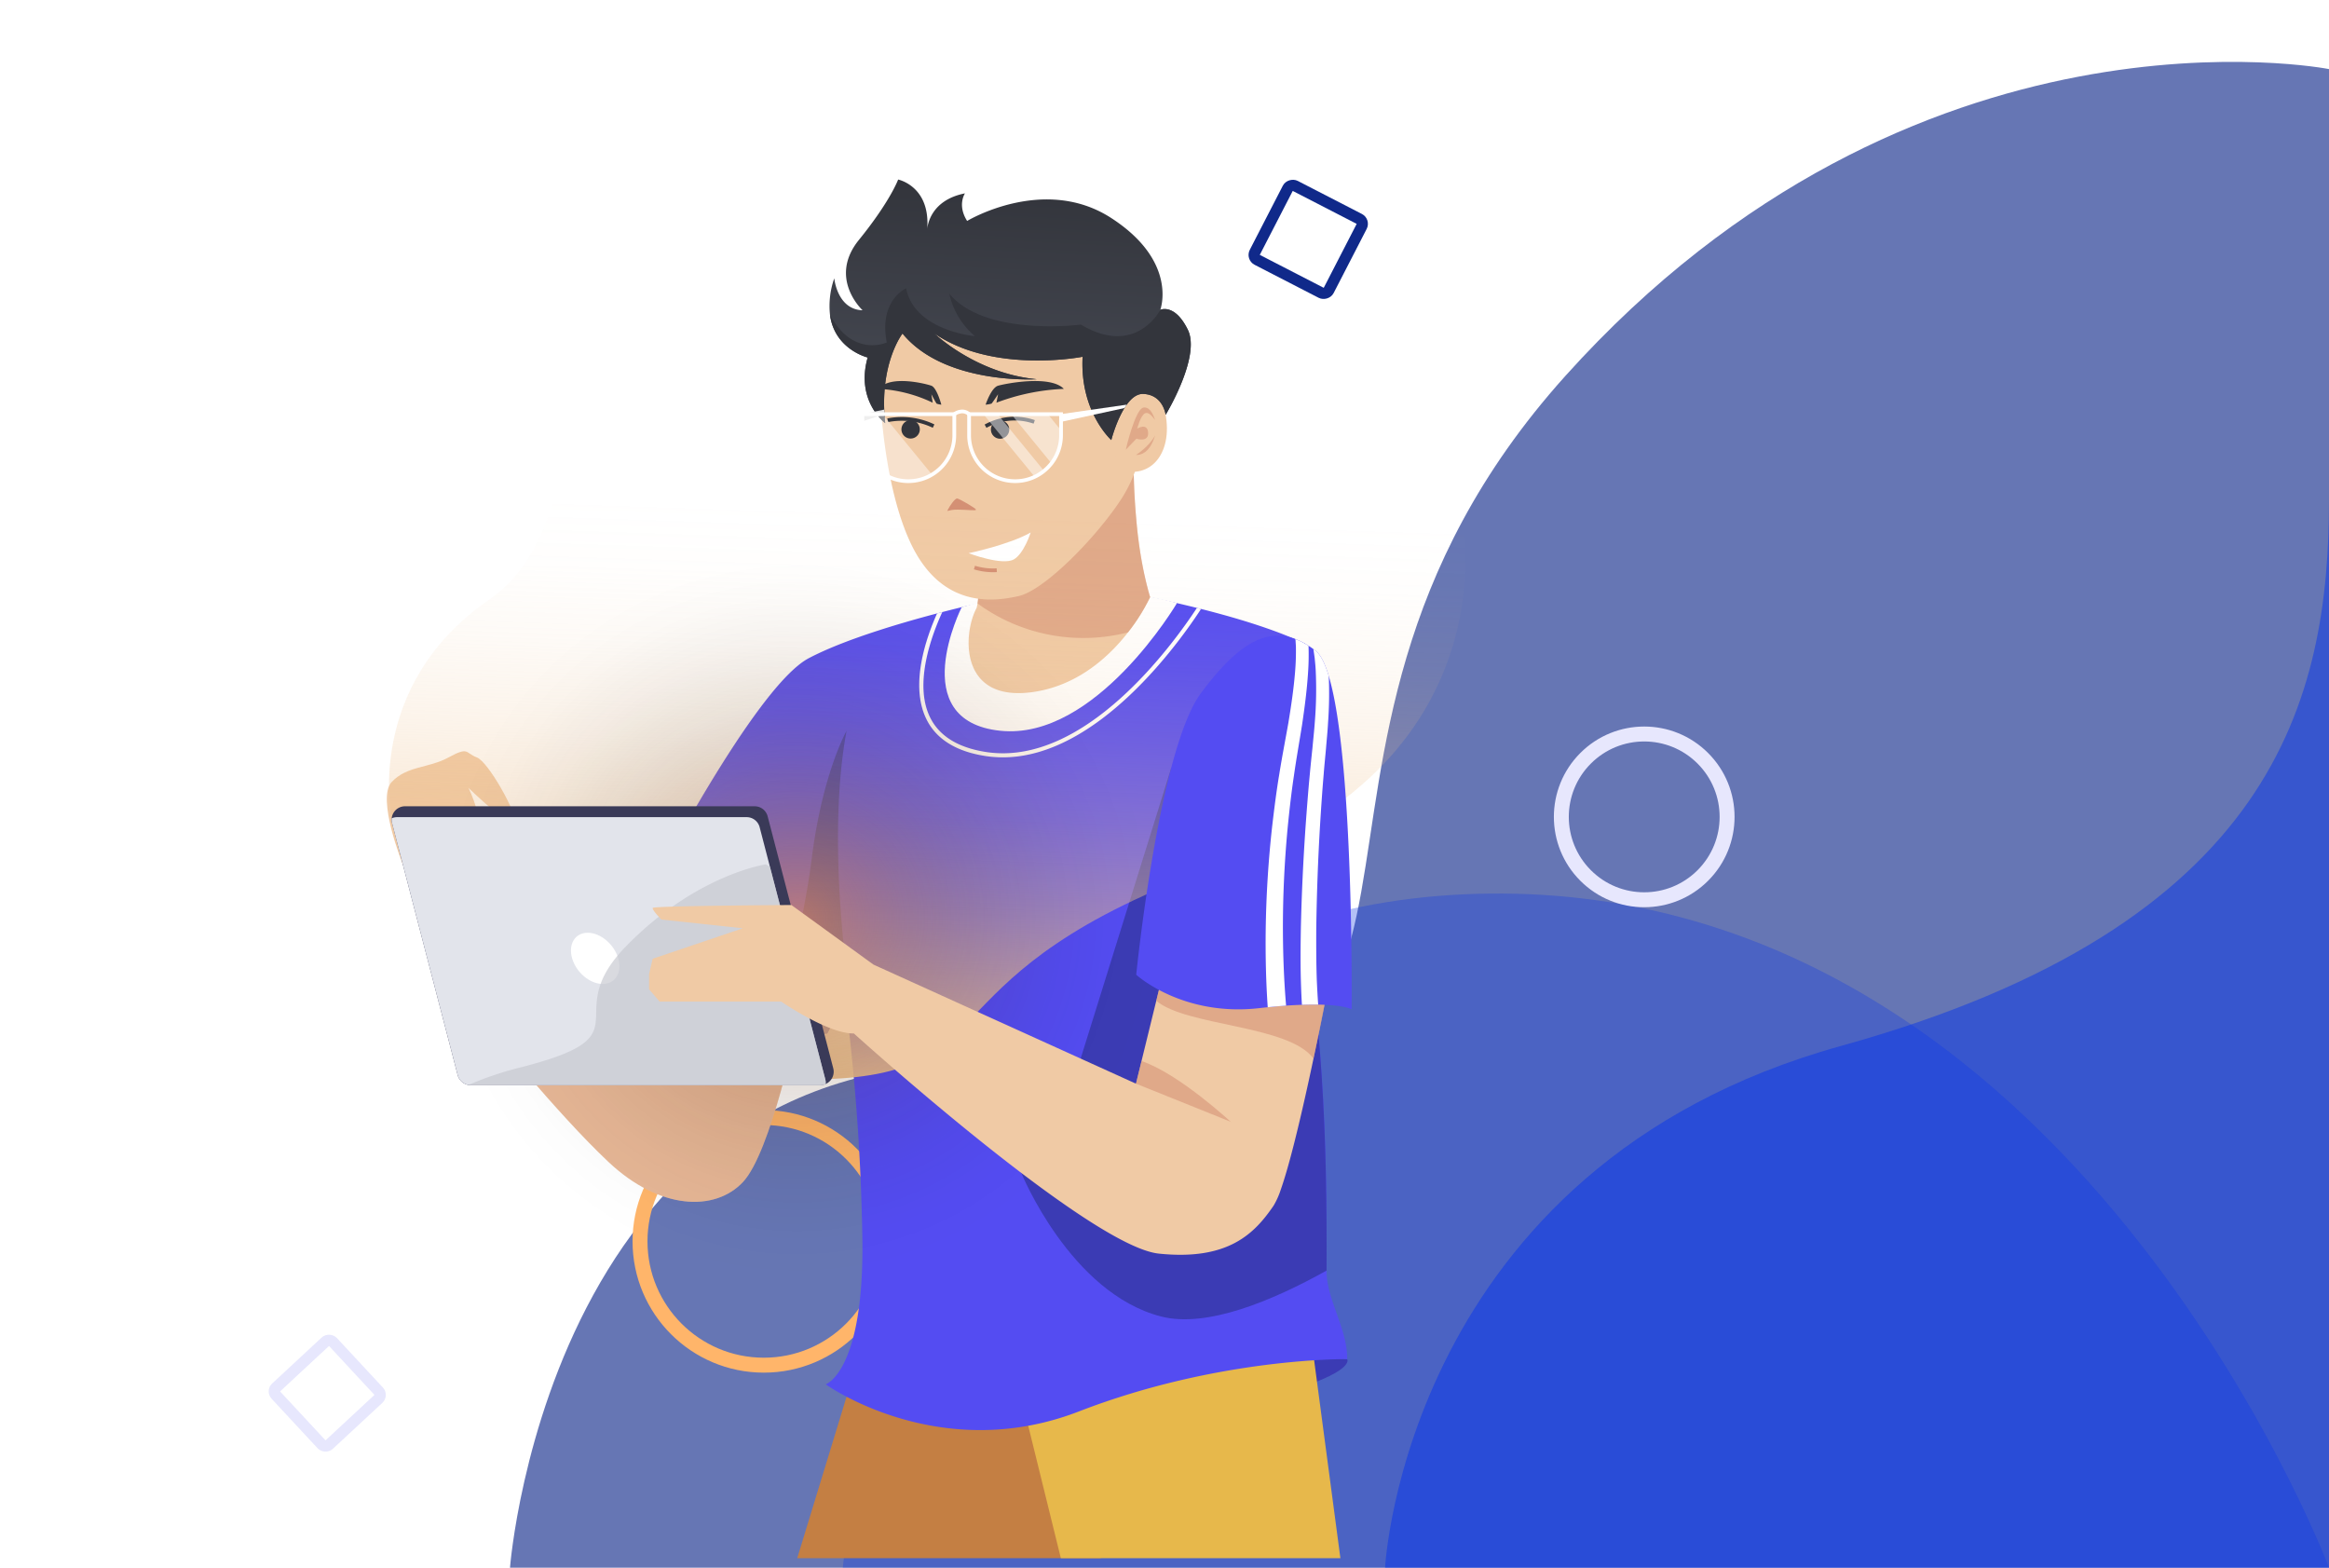 <svg xmlns="http://www.w3.org/2000/svg" xmlns:xlink="http://www.w3.org/1999/xlink" width="624" height="420" viewBox="0 0 624 420">
  <defs>
    <linearGradient id="linear-gradient" x1="0.444" y1="1.335" x2="0.536" y2="0.058" gradientUnits="objectBoundingBox">
      <stop offset="0" stop-color="#515560"/>
      <stop offset="1" stop-color="#33353c"/>
    </linearGradient>
    <linearGradient id="linear-gradient-2" x1="0.48" y1="1.031" x2="0.507" y2="0.388" gradientUnits="objectBoundingBox">
      <stop offset="0" stop-color="#eec08c"/>
      <stop offset="0.032" stop-color="#eec08c" stop-opacity="0.941"/>
      <stop offset="0.183" stop-color="#eec08c" stop-opacity="0.698"/>
      <stop offset="0.333" stop-color="#eec08c" stop-opacity="0.482"/>
      <stop offset="0.48" stop-color="#eec08c" stop-opacity="0.31"/>
      <stop offset="0.622" stop-color="#eec08c" stop-opacity="0.176"/>
      <stop offset="0.759" stop-color="#eec08c" stop-opacity="0.078"/>
      <stop offset="0.888" stop-color="#eec08c" stop-opacity="0.02"/>
      <stop offset="1" stop-color="#eec08c" stop-opacity="0"/>
    </linearGradient>
    <radialGradient id="radial-gradient" cx="0.5" cy="0.5" r="0.5" gradientTransform="matrix(0.707, 0.707, -0.707, 0.707, 0.5, -0.207)" gradientUnits="objectBoundingBox">
      <stop offset="0" stop-color="#df6820"/>
      <stop offset="0.126" stop-color="#af5119" stop-opacity="0.788"/>
      <stop offset="0.285" stop-color="#7a3911" stop-opacity="0.549"/>
      <stop offset="0.441" stop-color="#4e240b" stop-opacity="0.353"/>
      <stop offset="0.591" stop-color="#2c1406" stop-opacity="0.2"/>
      <stop offset="0.732" stop-color="#130902" stop-opacity="0.09"/>
      <stop offset="0.861" stop-color="#050200" stop-opacity="0.024"/>
      <stop offset="0.968" stop-opacity="0"/>
    </radialGradient>
  </defs>
  <g id="img" transform="translate(-126 -80)">
    <path id="Path_25642" data-name="Path 25642" d="M624,420H0V0H624Z" transform="translate(126 80)" fill="#fff"/>
    <g id="Group_3980" data-name="Group 3980">
      <path id="Path_25643" data-name="Path 25643" d="M750,98.508S638.974,76.545,545.336,180.786s-5.781,201.946-138.528,185.45S262.64,500,262.64,500H750Z" fill="rgba(16,41,138,0.64)"/>
      <path id="Path_25644" data-name="Path 25644" d="M351.8,500s16.93-178.735,173.187-180.6S750,500,750,500Z" fill="#103be3" opacity="0.32" style="mix-blend-mode: multiply;isolation: isolate"/>
      <path id="Path_25645" data-name="Path 25645" d="M497.1,500s5.408-107.4,122.114-139.775S750,267.108,750,213.736V500Z" fill="#0031ed" opacity="0.46" style="mix-blend-mode: multiply;isolation: isolate"/>
    </g>
    <g id="Group_4014" data-name="Group 4014" transform="translate(-146.156 -12.034)">
      <g id="Group_4013" data-name="Group 4013">
        <circle id="Ellipse_1364" data-name="Ellipse 1364" cx="33.171" cy="33.171" r="33.171" transform="translate(443.633 391.43)" fill="none" stroke="#ffb56a" stroke-miterlimit="10" stroke-width="4"/>
        <rect id="Rectangle_1297" data-name="Rectangle 1297" width="20.891" height="20.891" rx="1.381" transform="translate(345.076 464.726) rotate(-42.881)" fill="none" stroke="#e7e7fd" stroke-miterlimit="10" stroke-width="3"/>
        <rect id="Rectangle_1298" data-name="Rectangle 1298" width="22.273" height="22.273" rx="1.473" transform="matrix(0.458, -0.889, 0.889, 0.458, 607.665, 160.962)" fill="none" stroke="#10298a" stroke-miterlimit="10" stroke-width="3"/>
        <circle id="Ellipse_1365" data-name="Ellipse 1365" cx="22.205" cy="22.205" r="22.205" transform="translate(681.282 310.881) rotate(-45)" fill="none" stroke="#e7e7fd" stroke-miterlimit="10" stroke-width="4"/>
      </g>
    </g>
    <g id="Group_4012" data-name="Group 4012" transform="translate(-229.736 -72.295)">
      <path id="Path_25646" data-name="Path 25646" d="M669,457.012s2.594,3.372-18.418,9.468-7-12.063-7-12.063Z" transform="translate(47.673 59.407)" fill="#3b3bb4"/>
      <g id="Group_3982" data-name="Group 3982" transform="translate(569.335 505.735)">
        <path id="Path_25647" data-name="Path 25647" d="M558.653,460.447l-15.31,50.1h81.323l13.225-57.079Z" transform="translate(-543.343 -446.544)" fill="#c47f43"/>
        <path id="Path_25648" data-name="Path 25648" d="M588.07,447.823l15.763,64h74.9l-8.492-64Z" transform="translate(-533.206 -447.823)" fill="#e7b84b"/>
      </g>
      <g id="Group_3984" data-name="Group 3984" transform="translate(459.376 353.571)">
        <path id="Path_25649" data-name="Path 25649" d="M457.982,354.065s-7.126-17.637-2.993-22.046,9.838-3.643,15.285-6.621,4.41-1.173,7.523,0,10.635,14.793,10.376,17.451-12.6-9.273-12.6-9.273,5.594,11.024,0,11.8S465.146,355.878,457.982,354.065Z" transform="translate(-453.7 -323.773)" fill="#f0caa5"/>
        <g id="Group_3983" data-name="Group 3983" transform="translate(26.301 73.095)">
          <path id="Path_25650" data-name="Path 25650" d="M558.8,383.363s-7,34.242-14.527,42.283-22.313,7.522-35.993-5.319-33.138-36.965-33.138-36.965Z" transform="translate(-475.142 -383.363)" fill="#f0caa5"/>
          <path id="Path_25651" data-name="Path 25651" d="M558.8,383.363s-7,34.242-14.527,42.283-22.313,7.522-35.993-5.319-33.138-36.965-33.138-36.965Z" transform="translate(-475.142 -383.363)" fill="#d49074" opacity="0.31" style="mix-blend-mode: multiply;isolation: isolate"/>
        </g>
      </g>
      <g id="Group_3987" data-name="Group 3987" transform="translate(526.532 310.414)">
        <g id="Group_3985" data-name="Group 3985" transform="translate(0 1.857)">
          <path id="Path_25652" data-name="Path 25652" d="M693.068,470.522c-.044,7.718,5.644,15.587,5.524,23.73,0,0-34.321-.521-71.864,14.008S558.882,501,558.882,501s10.272-3.373,9.824-38.656a573.042,573.042,0,0,0-4.224-61.547c-.24-1.965-.393-3.024-.393-3.024L559.3,407a38.674,38.674,0,0,1-14.159-.775,28.759,28.759,0,0,1-18.525-13.395c-10.644-17.9-18.165-17.9-18.165-17.9s30.609-60.434,45.914-68.479c9.389-4.934,24.257-9.322,34.354-11.985.481-.12.938-.24,1.4-.361,5.612-1.463,9.443-2.3,9.443-2.3L645.8,290.1q6.55,1.409,12.531,2.883c.372.1.743.2,1.114.283,11.178,2.827,20.719,5.917,27.98,9.356l-2.031,46.156-.546,12.4C692.117,402.665,693.253,435.021,693.068,470.522Z" transform="translate(-508.448 -290.104)" fill="#544cf2"/>
          <path id="Path_25653" data-name="Path 25653" d="M557.7,383.354v10.83c-.24-1.965-.393-3.024-.393-3.024l-4.792,9.224a38.674,38.674,0,0,1-14.159-.775c3-10.851,8.057-30.468,10-46.079,2.861-22.827,9.345-34.245,9.345-34.245C552.518,346.785,557.7,383.354,557.7,383.354Z" transform="translate(-501.669 -283.49)" fill="#3b3bb4"/>
          <path id="Path_25654" data-name="Path 25654" d="M674.066,462.082c-14.531,8.11-32.095,15.425-44.278,12.314-24.387-6.223-37.5-38.47-37.5-38.47l15.895-30.643,24.29-77.944,33.917,13-.546,12.4C673.116,394.226,674.251,426.582,674.066,462.082Z" transform="translate(-489.446 -281.665)" fill="#3b3bb4"/>
        </g>
        <g id="Group_3986" data-name="Group 3986" transform="translate(75.489)">
          <path id="Path_25655" data-name="Path 25655" d="M580.108,293.135s-15.333,30.384,10.28,33.108,47.392-34.19,47.392-34.19S611.819,283.584,580.108,293.135Z" transform="translate(-568.728 -288.59)" fill="#fff"/>
          <path id="Path_25656" data-name="Path 25656" d="M645.5,292.737c-5.655,8.691-27.662,39.758-53.109,39.758a30.972,30.972,0,0,1-4.694-.359c-7.9-1.223-13.242-4.585-15.84-9.988-4.378-9.083-.065-21.55,2.914-28.219.481-.12.938-.24,1.4-.361-2.881,6.277-7.641,19.158-3.329,28.1,2.434,5.066,7.489,8.22,15.021,9.389,26.461,4.093,50.281-29.071,56.525-38.6C644.755,292.552,645.127,292.65,645.5,292.737Z" transform="translate(-569.99 -287.714)" fill="#fff"/>
        </g>
      </g>
      <g id="Group_4004" data-name="Group 4004" transform="translate(577.963 200.399)">
        <g id="Group_3988" data-name="Group 3988" transform="translate(37.289 78.326)">
          <path id="Path_25657" data-name="Path 25657" d="M629.407,296.3a50.91,50.91,0,0,1-5.917,9.433c-4.945,6.353-13.088,13.919-24.627,15.862-20.818,3.493-19.65-15.567-15.949-22.379a9.476,9.476,0,0,0,.25-1.223,24.172,24.172,0,0,0,.044-6.78,32.738,32.738,0,0,0-1.07-5.229c-1.573-5.5,18.438-14.136,31.657-19.18,6.408-2.445,11.222-4.05,11.222-4.05S625.128,282.548,629.407,296.3Z" transform="translate(-580.776 -262.756)" fill="#f0caa5"/>
          <path id="Path_25658" data-name="Path 25658" d="M628.966,296.3a50.914,50.914,0,0,1-5.917,9.433,48.04,48.04,0,0,1-40.326-7.74c.044-.283.1-.622.142-1.016a26.033,26.033,0,0,0-.1-5.764l30.587-24.409c6.408-2.445,11.222-4.05,11.222-4.05s.033,5.394.666,12.5A107.665,107.665,0,0,0,628.966,296.3Z" transform="translate(-580.335 -262.756)" fill="#d49074" opacity="0.56" style="mix-blend-mode: multiply;isolation: isolate"/>
        </g>
        <g id="Group_4003" data-name="Group 4003">
          <g id="Group_3989" data-name="Group 3989" transform="translate(13.551 17.319)">
            <circle id="Ellipse_1361" data-name="Ellipse 1361" cx="36.187" cy="36.187" r="36.187" fill="#f0caa5"/>
            <path id="Path_25659" data-name="Path 25659" d="M561.424,245.377s.729,24.944,8.406,40.8c8.2,16.928,21.75,15.383,28.754,13.773s20.816-15.77,27.431-25.909a36.609,36.609,0,0,0,5.931-20.442Z" transform="translate(-561.424 -205.688)" fill="#f0caa5"/>
          </g>
          <g id="Group_3991" data-name="Group 3991" transform="translate(73.841 57.245)">
            <path id="Path_25660" data-name="Path 25660" d="M610.575,252.126s13.066-12.269,15.663-3.238c3.229,11.231-2.413,19.986-11.751,17.261Z" transform="translate(-610.575 -245.571)" fill="#f0caa5"/>
            <g id="Group_3990" data-name="Group 3990" transform="translate(5.565 3.812)">
              <path id="Path_25661" data-name="Path 25661" d="M615.112,260c0-.146,2.515-10.846,4.687-11.284s3.144,3.356,3.144,3.356-1.46-2.4-2.675-1.834-2.091,4.1-2.091,4.1,2.723-1.676,2.918,1.068-3.151,1.65-3.151,1.65Z" transform="translate(-615.112 -248.678)" fill="#d49074" opacity="0.56" style="mix-blend-mode: multiply;isolation: isolate"/>
              <path id="Path_25662" data-name="Path 25662" d="M622.439,254.774s-1.216,5.351-5.106,5.252C617.333,260.026,620.98,257.692,622.439,254.774Z" transform="translate(-614.609 -247.297)" fill="#d49074" opacity="0.56" style="mix-blend-mode: multiply;isolation: isolate"/>
            </g>
          </g>
          <g id="Group_3992" data-name="Group 3992">
            <path id="Path_25663" data-name="Path 25663" d="M640.455,261.934s-.622-5.371-5.981-5.6-8.58,12.357-8.58,12.357-8.461-7.533-7.686-22.314c0,0-23.732,4.672-39.691-6.223,0,0,11.09,10.7,27.432,12.249,0,0-24.7,1.56-35.992-12.249,0,0-6.375,8.144-4.639,24.007,0,0-8-5.917-4.694-17.588,0,0-8.864-2.128-10.1-11.451a22.251,22.251,0,0,1,1.147-9.759s.774,8.362,7.587,8.558c0,0-9.333-8.558-.971-18.864s10.5-16.156,10.5-16.156,8.645,1.736,7.794,13.221c.12-1.234,1.136-7.762,10.109-9.52,0,0-2.139,3.111.579,7.39,0,0,20.621-12.444,38.623-.775S639.026,233.8,639.026,233.8l.174-.065c.8-.251,4.149-.853,7.216,5.436C649.92,246.378,640.455,261.934,640.455,261.934Z" transform="translate(-550.377 -198.902)" fill="url(#linear-gradient)"/>
            <path id="Path_25664" data-name="Path 25664" d="M640.428,256.553s-.622-5.371-5.981-5.6-8.58,12.357-8.58,12.357-8.461-7.533-7.686-22.314c0,0-23.732,4.672-39.692-6.223,0,0,11.09,10.7,27.432,12.249,0,0-24.7,1.56-35.992-12.249,0,0-6.375,8.144-4.639,24.007,0,0-8-5.917-4.694-17.588,0,0-8.864-2.128-10.1-11.451,6.19,11.615,15.218,7.424,15.218,7.424-2.205-11.278,5.185-14.52,5.185-14.52,2.206,11.408,18.417,12.827,18.417,12.827a20.927,20.927,0,0,1-6.867-11.408c9.6,11.68,35.271,8.308,35.271,8.308,14.792,8.82,21.277-3.952,21.277-3.952l.174-.065c.8-.251,4.149-.853,7.216,5.436C649.892,241,640.428,256.553,640.428,256.553Z" transform="translate(-550.349 -193.521)" fill="#33353c"/>
          </g>
          <g id="Group_3998" data-name="Group 3998" transform="translate(13.232 53.975)">
            <g id="Group_3993" data-name="Group 3993">
              <path id="Path_25665" data-name="Path 25665" d="M584.487,249.241s1.5-4.553,3.344-5.083,13.914-2.964,17.62.848a57.491,57.491,0,0,0-18.068,3.706l.449-2.258s-1.58,2.364-1.757,2.5A7.974,7.974,0,0,1,584.487,249.241Z" transform="translate(-555.878 -242.904)" fill="#33353c"/>
              <path id="Path_25666" data-name="Path 25666" d="M577.914,249.241s-1.2-4.553-2.673-5.083-11.116-2.964-14.077.848a37.829,37.829,0,0,1,14.436,3.706l-.359-2.258s1.263,2.364,1.4,2.5A5.245,5.245,0,0,0,577.914,249.241Z" transform="translate(-561.164 -242.904)" fill="#33353c"/>
            </g>
            <g id="Group_3996" data-name="Group 3996" transform="translate(2.366 10.118)">
              <g id="Group_3994" data-name="Group 3994" transform="translate(26.227)">
                <path id="Path_25667" data-name="Path 25667" d="M584.474,253.136a16.086,16.086,0,0,1,13.044-1.155" transform="translate(-584.474 -251.153)" fill="none" stroke="#33353c" stroke-miterlimit="10" stroke-width="1"/>
                <circle id="Ellipse_1362" data-name="Ellipse 1362" cx="2.461" cy="2.461" r="2.461" transform="translate(1.433 0.424)" fill="#33353c"/>
              </g>
              <g id="Group_3995" data-name="Group 3995" transform="translate(0 0.028)">
                <path id="Path_25668" data-name="Path 25668" d="M563.093,251.546A19.739,19.739,0,0,1,575.4,253.1" transform="translate(-563.093 -251.176)" fill="none" stroke="#33353c" stroke-miterlimit="10" stroke-width="1"/>
                <path id="Path_25669" data-name="Path 25669" d="M571.027,253.917a2.461,2.461,0,1,1-2.461-2.461A2.46,2.46,0,0,1,571.027,253.917Z" transform="translate(-562.41 -251.113)" fill="#33353c"/>
              </g>
            </g>
            <path id="Path_25670" data-name="Path 25670" d="M576.274,271.543c.385-.794,1.88-3.112,2.528-2.983s4.935,2.594,5,2.983-2.467,0-5,0S575.893,272.327,576.274,271.543Z" transform="translate(-557.768 -237.091)" fill="#d49074"/>
            <g id="Group_3997" data-name="Group 3997" transform="translate(24.057 40.58)">
              <path id="Path_25671" data-name="Path 25671" d="M580.776,281.533s10.794-2.237,16.631-5.546c0,0-1.782,5.643-4.507,7.2C589.789,284.964,580.776,281.533,580.776,281.533Z" transform="translate(-580.776 -275.987)" fill="#fff"/>
              <path id="Path_25672" data-name="Path 25672" d="M582.049,283.643a17.047,17.047,0,0,0,5.981.713" transform="translate(-580.488 -274.252)" fill="none" stroke="#d49074" stroke-miterlimit="10" stroke-width="1"/>
            </g>
          </g>
          <g id="Group_4002" data-name="Group 4002" transform="translate(8.824 60.311)">
            <path id="Path_25673" data-name="Path 25673" d="M577.648,250.268s2.1-1.622,3.972,0" transform="translate(-553.02 -247.735)" fill="none" stroke="#fff" stroke-miterlimit="10" stroke-width="1"/>
            <path id="Path_25674" data-name="Path 25674" d="M600.964,250.6l17.593-2.533-.6.906-16.988,3.7Z" transform="translate(-547.736 -248.07)" fill="#fff"/>
            <path id="Path_25675" data-name="Path 25675" d="M557.571,250.359l5.85-1.216.093,1.216-5.943,1.946Z" transform="translate(-557.571 -247.826)" fill="#e3e3e3"/>
            <g id="Group_3999" data-name="Group 3999" transform="translate(0.003 2.536)">
              <path id="Path_25676" data-name="Path 25676" d="M605.519,250.137v5.644a12.332,12.332,0,0,1-2.565,7.533,12.957,12.957,0,0,1-1.987,2.03,12.225,12.225,0,0,1-7.761,2.75,12.322,12.322,0,0,1-12.325-12.313v-5.644Z" transform="translate(-552.291 -250.137)" fill="none" stroke="#fff" stroke-miterlimit="10" stroke-width="1"/>
              <path id="Path_25677" data-name="Path 25677" d="M582.2,250.137v5.644a12.308,12.308,0,0,1-12.314,12.313,12.1,12.1,0,0,1-5.371-1.233,12.25,12.25,0,0,1-6.943-11.08v-5.644Z" transform="translate(-557.573 -250.137)" fill="none" stroke="#fff" stroke-miterlimit="10" stroke-width="1"/>
            </g>
            <g id="Group_4000" data-name="Group 4000" transform="translate(32.425 2.536)" opacity="0.47" style="mix-blend-mode: screen;isolation: isolate">
              <path id="Path_25678" data-name="Path 25678" d="M603.434,254.482v1.3a12.332,12.332,0,0,1-2.565,7.533l-10.786-13.177h9.792Z" transform="translate(-582.628 -250.137)" fill="#fff"/>
              <path id="Path_25679" data-name="Path 25679" d="M600.259,265.344a12.185,12.185,0,0,1-2.511,1.582l-13.743-16.789h3.81Z" transform="translate(-584.005 -250.137)" fill="#fff"/>
            </g>
            <g id="Group_4001" data-name="Group 4001" transform="translate(0.003 2.536)" opacity="0.44" style="mix-blend-mode: screen;isolation: isolate">
              <path id="Path_25680" data-name="Path 25680" d="M576.23,266.337a12.249,12.249,0,0,1-6.343,1.757,12.1,12.1,0,0,1-5.371-1.233l-6.56-8a12.422,12.422,0,0,1-.383-3.078v-5.644h5.393Z" transform="translate(-557.573 -250.137)" fill="#fff"/>
            </g>
          </g>
        </g>
      </g>
      <g id="Group_4006" data-name="Group 4006" transform="translate(428.657 192.295)">
        <path id="Path_25681" data-name="Path 25681" d="M454.9,371.526s-7.574-35.391,26.148-58.608,14.287-98.706,42.811-120.624l217.552,95.93s15.641,67.031-64.774,95.862-56.027,55.733-105.574,57.327S454.9,371.526,454.9,371.526Z" transform="translate(-422.874 -192.295)" fill="url(#linear-gradient-2)" style="mix-blend-mode: soft-light;isolation: isolate"/>
        <circle id="Ellipse_1363" data-name="Ellipse 1363" cx="99.475" cy="99.475" r="99.475" transform="translate(0 205.989) rotate(-45)" opacity="0.4" fill="url(#radial-gradient)" style="mix-blend-mode: screen;isolation: isolate"/>
        <g id="Group_4005" data-name="Group 4005" transform="translate(32.008 176.011)">
          <path id="Path_25682" data-name="Path 25682" d="M571.03,410.182a3.521,3.521,0,0,1-1.441.305H475.936a3.619,3.619,0,0,1-3.493-2.7l-17.575-67.5a3.705,3.705,0,0,1-.1-1.288,3.6,3.6,0,0,1,3.592-3.22H552a3.6,3.6,0,0,1,3.494,2.7l17.575,67.486A3.593,3.593,0,0,1,571.03,410.182Z" transform="translate(-454.751 -335.786)" fill="#3a3a58"/>
          <path id="Path_25683" data-name="Path 25683" d="M571.03,409.643a3.521,3.521,0,0,1-1.441.305H475.936a3.563,3.563,0,0,1-.6-.054,3.6,3.6,0,0,1-2.894-2.642l-17.575-67.5a3.705,3.705,0,0,1-.1-1.288,3.569,3.569,0,0,1,1.452-.305h93.641a3.6,3.6,0,0,1,3.494,2.7l2.739,10.534,14.836,56.963A3.483,3.483,0,0,1,571.03,409.643Z" transform="translate(-454.751 -335.248)" fill="#e2e4eb"/>
          <path id="Path_25684" data-name="Path 25684" d="M506.588,370.263c1.1,3.788-.772,6.858-4.183,6.858s-7.07-3.07-8.172-6.858.772-6.857,4.183-6.857S505.487,366.476,506.588,370.263Z" transform="translate(-445.874 -329.526)" fill="#fff"/>
          <path id="Path_25685" data-name="Path 25685" d="M567.227,407.307a3.521,3.521,0,0,1-1.441.305H472.133a3.563,3.563,0,0,1-.6-.054,90.176,90.176,0,0,1,14.354-4.8c34.038-8.754,9.335-13.427,28.013-32.5s37.269-21.789,37.269-21.789l1.124.589,14.836,56.963A3.483,3.483,0,0,1,567.227,407.307Z" transform="translate(-450.947 -332.912)" fill="#c7c8d0" opacity="0.67" style="mix-blend-mode: multiply;isolation: isolate"/>
          <path id="Path_25686" data-name="Path 25686" d="M454.846,339.461" transform="translate(-454.729 -334.953)" fill="#c9c9f1"/>
        </g>
      </g>
      <g id="Group_4011" data-name="Group 4011" transform="translate(529.642 322.588)">
        <g id="Group_4008" data-name="Group 4008" transform="translate(0 72.168)">
          <path id="Path_25687" data-name="Path 25687" d="M693.868,374.084s-2.827,15.2-6.255,30.85c-2.424,11.048-5.142,22.325-7.379,28.646A20.833,20.833,0,0,1,678.3,437.9c-5.054,7.391-12.063,14.781-30.741,12.838s-81.71-58.982-81.71-58.982c-6.812.163-19.453-8.526-19.453-8.526H513.811l-2.827-3.307v-4.095l.96-4.082,24.137-8.166-21.789-2.337s-2.522-2.532-2.337-3.111,37.16-.786,37.16-.786L571.1,373.31l70.335,31.9,4.857-19.836,2.87-11.724.557-2.293,3.876.24Z" transform="translate(-510.984 -357.349)" fill="#f0caa5"/>
          <g id="Group_4007" data-name="Group 4007" transform="translate(130.453 14.246)">
            <path id="Path_25688" data-name="Path 25688" d="M668.761,371.452s-1.441,8.746-4.87,24.4c-6.61-9.03-33.993-8.611-42.125-15.476l2.291-9.361,4.433-2.052Z" transform="translate(-616.33 -368.963)" fill="#d49074" opacity="0.56" style="mix-blend-mode: multiply;isolation: isolate"/>
            <path id="Path_25689" data-name="Path 25689" d="M617.334,397.483,642.721,407.7s-13.974-12.963-23.9-16.273Z" transform="translate(-617.334 -363.871)" fill="#d49074" opacity="0.56" style="mix-blend-mode: multiply;isolation: isolate"/>
          </g>
        </g>
        <g id="Group_4010" data-name="Group 4010" transform="translate(130.518)">
          <path id="Path_25690" data-name="Path 25690" d="M675.1,398.629s-1.823-1.146-8.963-1.266c-1.266-.022-2.718-.011-4.356.054-1.288.044-2.707.109-4.247.218-1.517.109-3.154.251-4.922.437-.753.066-1.517.153-2.315.24-20.621,2.337-32.913-8.952-32.913-8.952s6.058-60.27,17.346-75.443c9.291-12.5,17-17.653,25.294-14.5a18.512,18.512,0,0,1,3.514,1.8c.437.272.862.567,1.3.884.207.163.426.328.633.491,1.343,1.048,2.5,3.406,3.494,6.713C675.769,331.843,675.1,398.629,675.1,398.629Z" transform="translate(-617.387 -298.515)" fill="#544cf2"/>
          <g id="Group_4009" data-name="Group 4009" transform="translate(34.663 0.905)">
            <path id="Path_25691" data-name="Path 25691" d="M660.646,321.191c-.12,2.336-.372,4.672-.557,7-.207,2.3-.448,4.607-.622,6.911-.394,4.617-.7,9.235-.983,13.852q-.819,13.87-1,27.739c-.011,4.617-.011,9.235.164,13.832.1,2.052.2,4.137.359,6.179-1.266-.022-2.718-.011-4.356.054-.13-2.041-.207-4.06-.272-6.091-.142-4.693-.1-9.365-.022-14.027.2-9.335.644-18.635,1.288-27.935.339-4.64.688-9.291,1.136-13.93.207-2.315.459-4.629.7-6.954.207-2.293.47-4.574.623-6.867a106.58,106.58,0,0,0,.239-13.7c-.043-1.135-.174-2.237-.272-3.362-.12-.818-.218-1.638-.361-2.445.207.163.426.328.633.491,1.343,1.048,2.5,3.406,3.494,6.713A109.066,109.066,0,0,1,660.646,321.191Z" transform="translate(-643.915 -298.757)" fill="#fff"/>
            <path id="Path_25692" data-name="Path 25692" d="M657.017,308.336c-.305,4.715-.927,9.376-1.615,14.006-.742,4.65-1.56,9.191-2.2,13.754-.688,4.563-1.191,9.159-1.649,13.744-.862,9.191-1.3,18.427-1.267,27.64.033,6.681.285,13.362.851,19.988-1.517.109-3.154.251-4.922.437-.47-6.812-.622-13.634-.546-20.436q.18-14.065,1.736-28.054c.546-4.651,1.124-9.291,1.9-13.919.732-4.629,1.638-9.224,2.435-13.744.753-4.552,1.43-9.115,1.8-13.667a67.02,67.02,0,0,0,.229-6.78l-.1-1.647c-.022-.131-.032-.263-.043-.4a18.514,18.514,0,0,1,3.514,1.8l.011.12A67.812,67.812,0,0,1,657.017,308.336Z" transform="translate(-645.646 -299.253)" fill="#fff"/>
          </g>
        </g>
      </g>
    </g>
  </g>
</svg>
